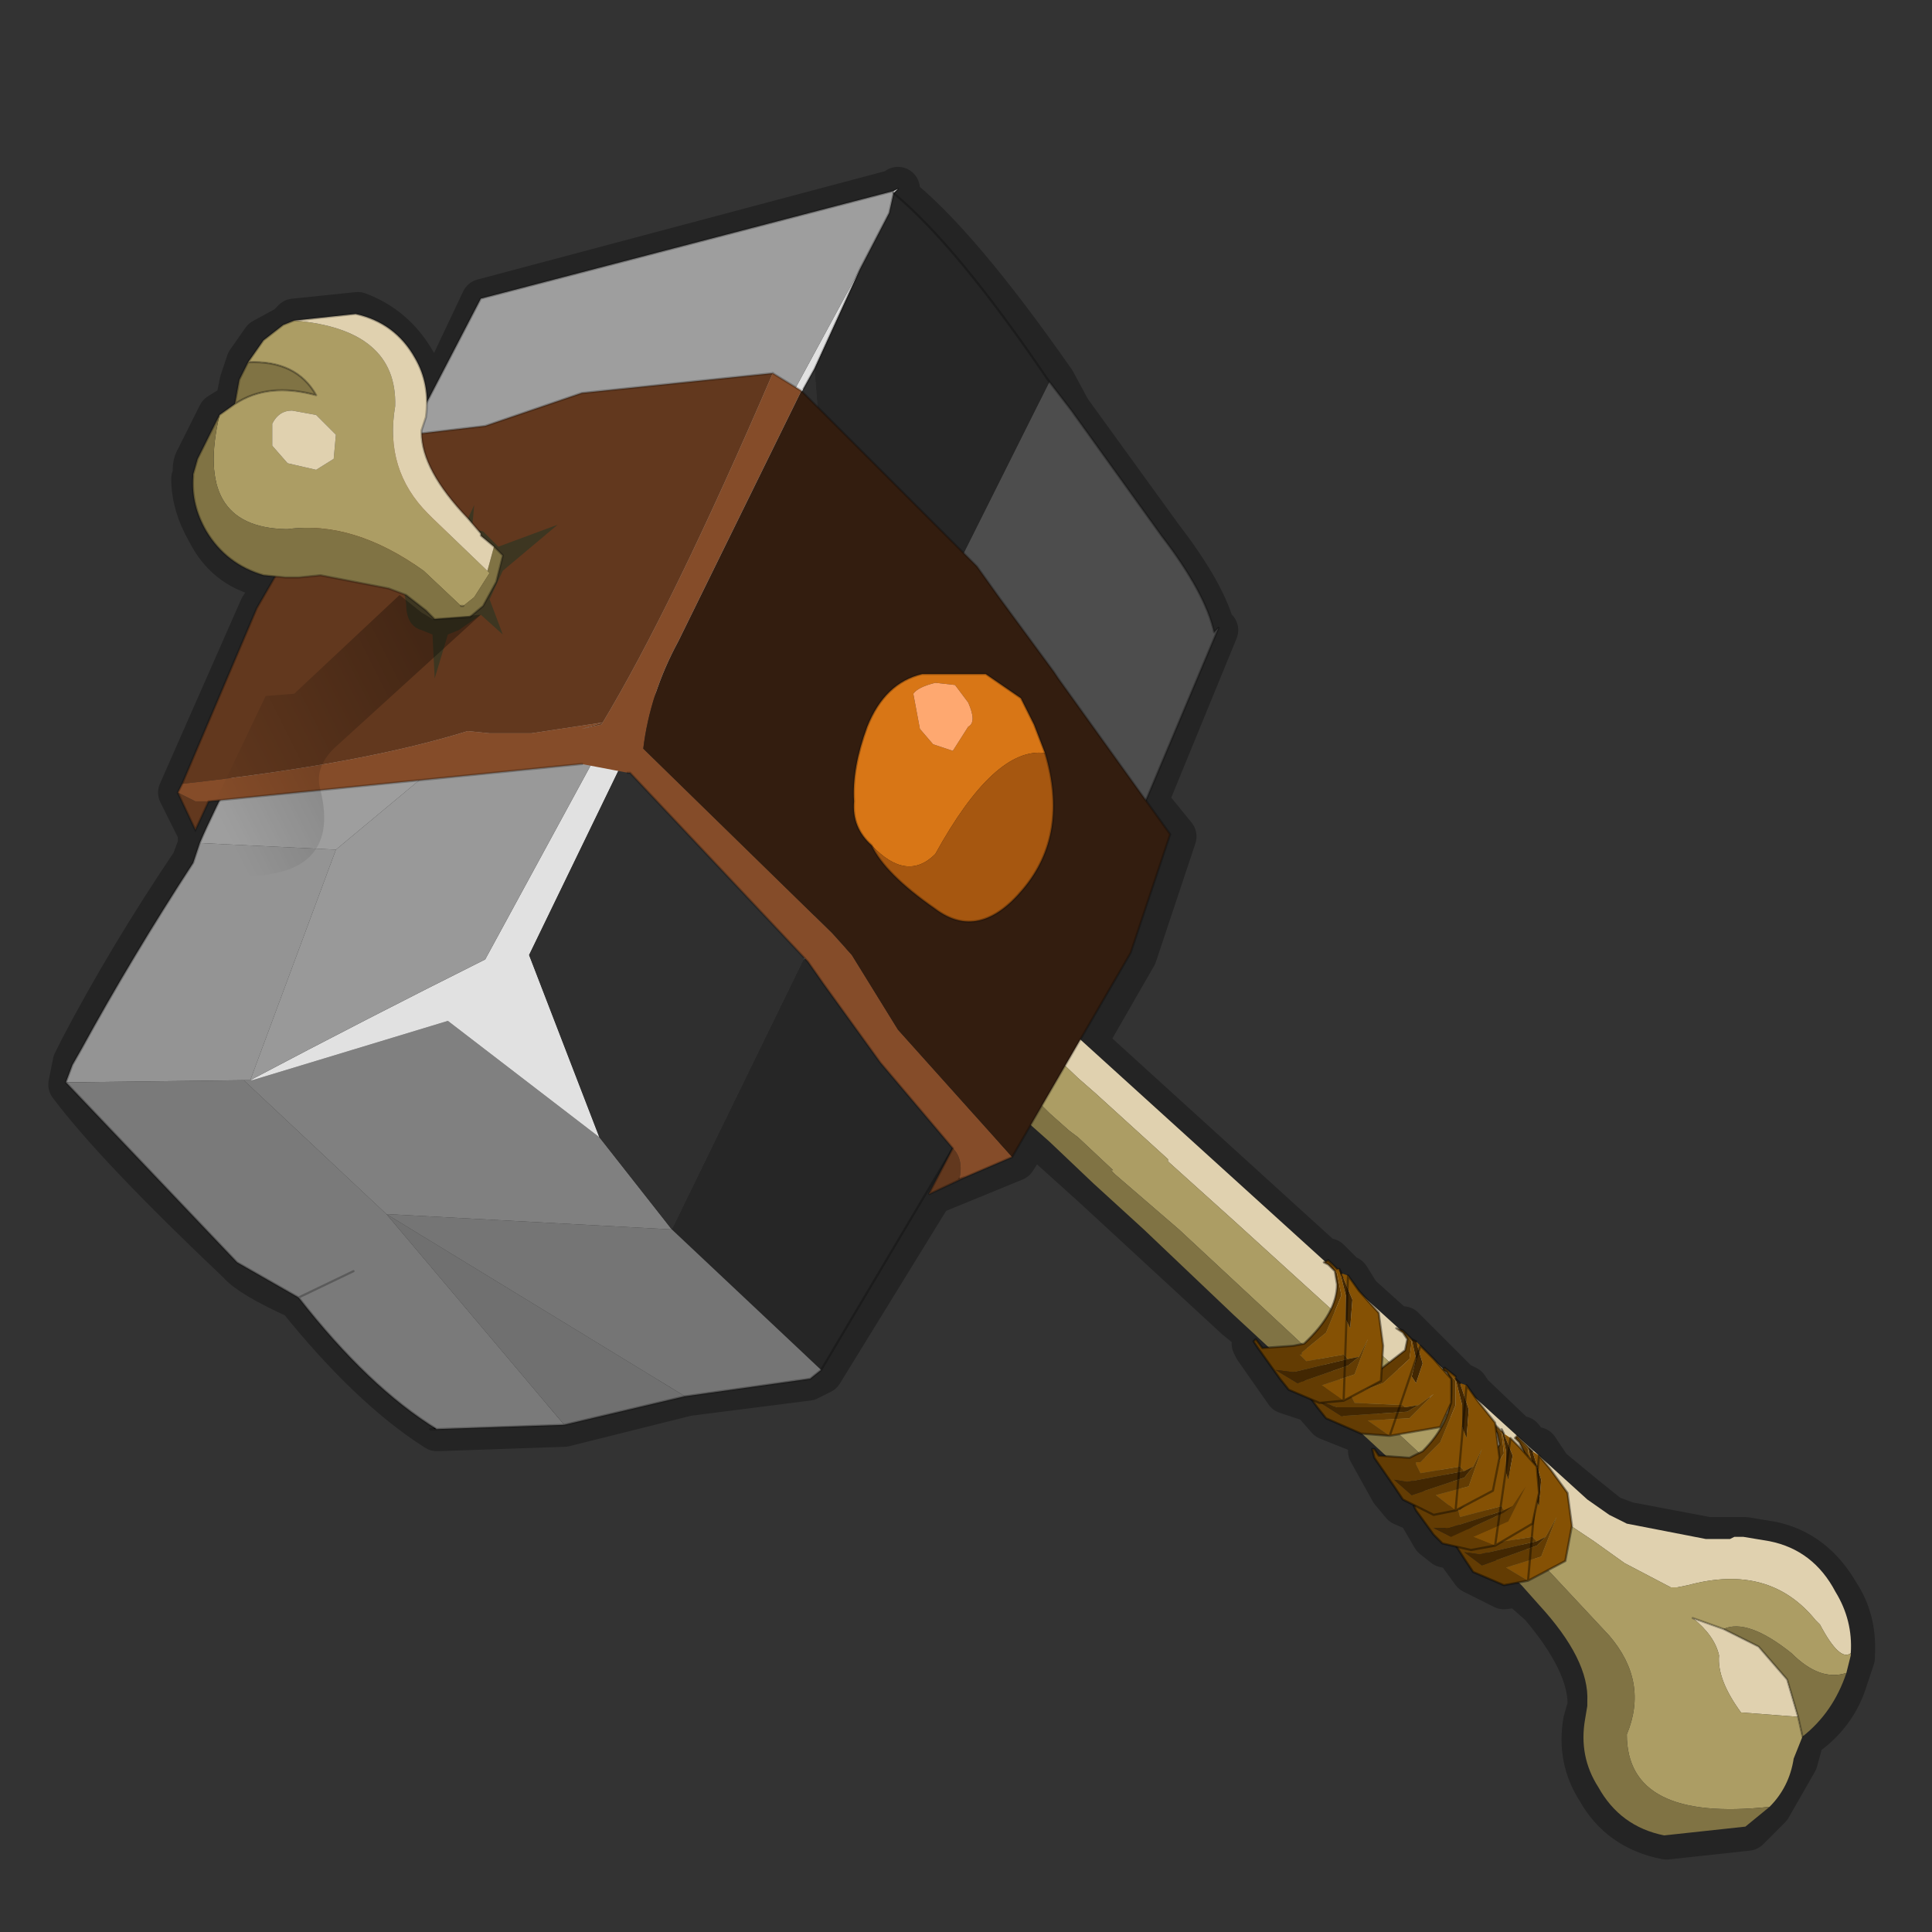 <?xml version="1.0" encoding="UTF-8" standalone="no"?>
<svg xmlns:xlink="http://www.w3.org/1999/xlink" height="440.0px" width="440.0px" xmlns="http://www.w3.org/2000/svg">
  <rect width="100%" height="100%" fill="#333333" stroke="none"/>
  <g transform="matrix(10.0, 0.0, 0.0, 10.0, 0.0, 0.0)">
    <use height="44.0" transform="matrix(1.0, 0.0, 0.0, 1.0, 0.0, 0.0)" width="44.0" xlink:href="#shape0"/>
  </g>
  <defs>
    <g id="shape0" transform="matrix(1.0, 0.0, 0.0, 1.0, 0.0, 0.0)">
      <path d="M44.0 34.3 L17.25 10.0 7.45 0.0 44.0 0.0 44.0 34.3 M0.0 21.15 L6.0 27.1 23.15 44.0 0.0 44.0 0.0 21.15" fill="#43adca" fill-opacity="0.0" fill-rule="evenodd" stroke="none"/>
      <path d="M9.95 32.55 L9.9 32.55 9.85 32.5 9.95 32.55" fill="#000000" fill-rule="evenodd" stroke="none"/>
      <path d="M9.95 32.55 Q8.45 31.6 6.8 29.55 5.7 29.05 5.45 28.75 2.65 26.1 1.6 24.7 L1.7 24.2 1.85 23.9 Q2.95 21.8 4.4 19.65 L4.55 19.25 4.6 19.2 4.55 19.1 4.95 18.2 4.85 18.25 4.55 18.95 4.1 18.05 5.95 13.85 6.4 13.15 6.0 13.1 Q5.15 12.9 4.75 12.1 4.4 11.5 4.4 10.9 L4.45 10.85 Q4.4 10.6 4.5 10.45 L5.0 9.45 5.4 9.2 5.5 8.7 5.65 8.25 6.0 7.75 6.55 7.45 6.7 7.3 8.15 7.15 Q8.95 7.45 9.4 8.2 9.8 8.85 9.7 9.5 L9.7 9.6 11.0 6.85 20.4 4.35 20.45 4.3 20.4 4.45 Q21.8 5.55 24.0 8.7 L24.35 9.35 26.45 12.25 Q27.45 13.55 27.65 14.4 L27.7 14.35 26.1 18.25 26.75 19.05 25.85 21.75 24.7 23.75 30.2 28.75 30.25 28.7 30.6 29.05 30.7 29.1 30.95 29.5 31.95 30.4 31.95 30.3 31.85 30.25 31.95 30.25 33.05 31.35 33.05 31.4 33.1 31.4 33.2 31.5 33.4 31.6 33.5 31.75 34.6 32.8 34.65 32.75 34.8 32.95 34.8 33.0 35.0 33.0 35.3 33.45 36.15 34.15 36.65 34.55 37.05 34.7 38.9 35.05 39.45 35.05 39.5 35.05 39.75 35.05 40.35 35.15 Q41.3 35.35 41.85 36.3 42.25 36.9 42.2 37.7 L42.2 37.75 42.05 38.2 Q41.8 39.05 41.05 39.55 L40.9 40.1 40.3 41.15 39.8 41.65 37.95 41.85 Q36.9 41.65 36.4 40.75 35.95 40.05 36.1 39.2 L36.2 38.85 36.2 38.8 Q36.2 37.85 35.1 36.55 L34.65 36.15 34.65 36.1 34.25 36.15 33.55 35.8 33.15 35.25 32.9 35.2 32.65 35.0 32.3 34.4 31.95 34.25 31.7 33.95 31.2 33.05 31.3 33.05 31.4 33.25 31.7 33.25 31.0 32.6 30.25 32.3 29.9 31.9 29.3 31.7 28.6 30.7 28.55 30.6 28.6 30.55 28.7 30.7 29.0 30.7 28.15 30.0 24.9 27.0 23.9 26.1 23.55 25.7 23.1 26.4 21.15 27.2 21.5 26.7 18.7 31.25 18.4 31.4 15.65 31.75 12.85 32.45 9.95 32.55 M21.8 26.15 L21.5 26.7" fill="none" stroke="#000000" stroke-linecap="round" stroke-linejoin="round" stroke-opacity="0.29" stroke-width="1.0"/>
      <path d="M42.15 37.65 Q41.9 37.85 41.45 37.0 L41.35 36.9 Q40.3 35.6 38.45 36.1 L38.2 36.15 38.05 36.15 37.0 35.6 36.3 35.1 35.7 34.7 34.65 33.7 33.6 32.8 28.1 27.8 26.6 26.45 26.6 26.4 24.95 24.9 24.55 24.55 23.5 23.55 23.75 22.9 36.15 34.15 36.65 34.5 37.05 34.7 38.85 35.05 39.4 35.05 39.5 35.0 39.7 35.0 40.3 35.1 Q41.3 35.3 41.8 36.25 42.2 36.9 42.15 37.65 M40.95 39.1 L39.65 39.0 Q39.1 38.25 39.15 37.7 39.05 37.25 38.55 36.85 L39.25 37.1 40.05 37.5 40.7 38.25 40.95 39.1" fill="#e0d1af" fill-rule="evenodd" stroke="none"/>
      <path d="M23.5 23.55 L24.55 24.55 24.95 24.9 26.6 26.4 26.6 26.45 28.1 27.8 33.6 32.8 34.65 33.7 35.7 34.7 36.3 35.1 37.0 35.6 38.05 36.15 38.2 36.15 38.45 36.1 Q40.3 35.6 41.35 36.9 L41.45 37.0 Q41.9 37.85 42.15 37.65 L42.15 37.7 42.05 38.1 Q41.45 38.3 40.8 37.65 39.8 36.85 39.25 37.1 L38.55 36.85 Q39.05 37.25 39.15 37.7 39.1 38.25 39.65 39.0 L40.95 39.1 41.05 39.55 40.85 40.05 Q40.75 40.7 40.3 41.15 37.05 41.5 37.05 39.5 37.55 38.3 36.65 37.25 L35.25 35.75 35.0 35.55 33.7 34.25 32.6 33.35 26.85 28.0 25.4 26.75 25.3 26.65 25.35 26.65 24.55 25.9 24.35 25.75 23.9 25.35 22.9 24.35 23.5 23.55" fill="#ac9d64" fill-rule="evenodd" stroke="none"/>
      <path d="M22.9 24.35 L23.9 25.35 24.35 25.75 24.55 25.9 25.35 26.65 25.3 26.65 25.4 26.75 26.85 28.0 32.6 33.35 33.7 34.25 35.0 35.55 35.25 35.75 36.65 37.25 Q37.55 38.3 37.05 39.5 37.05 41.5 40.3 41.15 L39.75 41.6 37.9 41.8 Q36.9 41.6 36.4 40.7 35.95 40.0 36.1 39.15 L36.15 38.85 36.15 38.75 Q36.2 37.8 35.05 36.55 L34.65 36.1 33.1 34.6 32.1 33.65 28.1 29.95 26.05 28.0 24.9 26.95 23.9 26.0 23.45 25.6 22.45 24.65 22.9 24.35 M41.05 39.55 L40.95 39.1 40.7 38.25 40.05 37.5 39.25 37.1 Q39.8 36.85 40.8 37.65 41.45 38.3 42.05 38.1 41.75 39.0 41.05 39.55" fill="#807344" fill-rule="evenodd" stroke="none"/>
      <path d="M21.4 22.5 L21.5 22.65 21.35 22.5 21.4 22.5" fill="#5f4521" fill-rule="evenodd" stroke="none"/>
      <path d="M41.05 39.55 L40.95 39.1 M38.55 36.85 L39.25 37.1 40.05 37.5 40.7 38.25 40.95 39.1" fill="none" stroke="#000000" stroke-linecap="round" stroke-linejoin="round" stroke-opacity="0.259" stroke-width="0.05"/>
      <path d="M5.7 24.6 L5.55 24.6 1.5 24.65 1.65 24.25 1.85 23.9 Q3.0 21.8 4.4 19.65 L4.55 19.2 7.65 19.35 5.7 24.6" fill="#949494" fill-rule="evenodd" stroke="none"/>
      <path d="M1.5 24.65 L5.55 24.6 8.8 27.65 12.85 32.45 9.85 32.55 9.95 32.55 Q8.4 31.6 6.8 29.55 L5.4 28.75 1.5 24.65 M8.05 28.95 L6.8 29.55 8.05 28.95" fill="#7a7a7a" fill-rule="evenodd" stroke="none"/>
      <path d="M9.85 32.55 L9.8 32.55 9.95 32.55 9.85 32.55 M20.35 4.35 L20.45 4.3 20.35 4.4 20.35 4.35" fill="#ffffff" fill-rule="evenodd" stroke="none"/>
      <path d="M8.8 27.65 L5.55 24.6 5.75 24.6 10.2 23.25 13.65 25.9 15.3 28.0 8.8 27.65" fill="#808080" fill-rule="evenodd" stroke="none"/>
      <path d="M5.55 24.6 L5.7 24.6 Q8.35 23.2 11.05 21.85 L16.35 12.1 19.6 6.1 18.55 8.4 18.3 8.85 12.05 21.75 13.65 25.9 10.2 23.25 5.75 24.6 5.55 24.6" fill="#e1e1e1" fill-rule="evenodd" stroke="none"/>
      <path d="M5.7 24.6 L7.65 19.35 16.35 12.1 11.05 21.85 Q8.35 23.2 5.7 24.6" fill="#999999" fill-rule="evenodd" stroke="none"/>
      <path d="M18.7 31.2 L15.3 28.0 18.3 21.85 25.35 20.0 18.7 31.2 M19.3 17.9 L18.55 8.4 19.6 6.1 20.25 4.85 20.35 4.4 Q21.8 5.6 23.9 8.7 L19.3 17.9" fill="#262626" fill-rule="evenodd" stroke="none"/>
      <path d="M7.65 19.35 L4.55 19.2 Q5.05 18.0 7.7 13.05 L10.95 6.8 20.35 4.35 20.35 4.4 20.25 4.85 19.6 6.1 16.35 12.1 7.65 19.35" fill="#9e9e9e" fill-rule="evenodd" stroke="none"/>
      <path d="M12.85 32.45 L8.8 27.65 15.6 31.8 12.85 32.45" fill="#707070" fill-rule="evenodd" stroke="none"/>
      <path d="M8.8 27.65 L15.3 28.0 18.7 31.2 18.45 31.4 15.6 31.8 8.8 27.65" fill="#757575" fill-rule="evenodd" stroke="none"/>
      <path d="M15.3 28.0 L13.65 25.9 12.05 21.75 18.3 8.85 18.55 8.4 19.3 17.9 18.3 21.85 15.3 28.0" fill="#2f2f2f" fill-rule="evenodd" stroke="none"/>
      <path d="M18.3 21.85 L19.3 17.9 23.9 8.7 24.4 9.35 26.45 12.2 Q27.45 13.5 27.65 14.4 L27.75 14.3 25.35 20.0 18.3 21.85" fill="#4d4d4d" fill-rule="evenodd" stroke="none"/>
      <path d="M4.55 19.2 L4.4 19.65 Q3.0 21.8 1.85 23.9 L1.65 24.25 1.5 24.65 5.4 28.75 6.8 29.55 8.05 28.95 M20.35 4.35 L10.95 6.8 7.7 13.05 Q5.05 18.0 4.55 19.2 M9.85 32.55 L12.85 32.45 15.6 31.8 18.45 31.4 18.7 31.2 25.35 20.0 27.75 14.3 27.65 14.4 Q27.45 13.5 26.45 12.2 L24.4 9.35 23.9 8.7 M9.95 32.55 L9.8 32.55 9.85 32.55 9.95 32.55 Q8.4 31.6 6.8 29.55 M20.35 4.35 L20.45 4.3 20.35 4.4 Q21.8 5.6 23.9 8.7 M20.35 4.4 L20.35 4.35" fill="none" stroke="#000000" stroke-linecap="round" stroke-linejoin="round" stroke-opacity="0.251" stroke-width="0.05"/>
      <path d="M18.55 8.4 L18.3 8.85 M19.6 6.1 L20.25 4.85 20.35 4.4 M18.55 8.4 L19.6 6.1" fill="none" stroke="#000000" stroke-linecap="square" stroke-linejoin="miter" stroke-miterlimit="3.0" stroke-opacity="0.251" stroke-width="0.05"/>
      <path d="M22.0 26.8 L21.15 27.2 21.7 26.15 Q21.95 26.4 21.85 26.85 L22.0 26.8 M4.75 18.25 L4.45 18.9 4.05 18.05 4.45 18.25 4.75 18.25 M4.15 17.85 L5.85 13.85 8.05 10.05 11.05 9.7 13.25 8.95 17.6 8.5 Q15.3 13.85 13.7 16.5 L13.25 16.6 13.75 16.45 12.1 16.7 11.15 16.7 10.65 16.65 Q8.25 17.4 4.15 17.85" fill="#62381e" fill-rule="evenodd" stroke="none"/>
      <path d="M17.6 8.5 L18.25 8.9 15.45 14.6 Q14.8 15.8 14.65 17.05 L18.95 21.25 19.4 21.75 20.45 23.45 23.05 26.35 22.0 26.8 21.85 26.85 Q21.95 26.4 21.7 26.15 L20.05 24.2 18.75 22.4 18.4 21.9 14.35 17.6 14.3 17.6 13.25 17.4 4.75 18.25 4.45 18.25 4.05 18.05 4.15 17.85 Q8.25 17.4 10.65 16.65 L11.15 16.7 12.1 16.7 13.75 16.45 13.25 16.6 13.7 16.5 Q15.3 13.85 17.6 8.5" fill="#854c29" fill-rule="evenodd" stroke="none"/>
      <path d="M18.25 8.9 L22.25 12.9 22.75 13.6 24.0 15.3 24.1 15.45 26.65 19.0 25.75 21.7 23.05 26.35 20.45 23.45 19.4 21.75 18.95 21.25 14.65 17.05 Q14.8 15.8 15.45 14.6 L18.25 8.9 M24.1 15.45 L24.0 15.3 24.1 15.45" fill="#331d0f" fill-rule="evenodd" stroke="none"/>
      <path d="M17.6 8.5 L18.25 8.9 22.25 12.9 22.75 13.6 24.0 15.3 24.1 15.45 26.65 19.0 25.75 21.7 23.05 26.35 22.0 26.8 21.15 27.2 21.7 26.15 20.05 24.2 18.75 22.4 18.4 21.9 14.35 17.6 14.3 17.6 M13.25 17.4 L4.75 18.25 4.45 18.9 4.05 18.05 4.15 17.85 5.85 13.85 8.05 10.05 11.05 9.7 13.25 8.95 17.6 8.5 M24.0 15.3 L24.1 15.45 M22.0 26.8 L21.85 26.85" fill="none" stroke="#000000" stroke-linecap="square" stroke-linejoin="miter" stroke-miterlimit="3.0" stroke-opacity="0.251" stroke-width="0.05"/>
      <path d="M23.8 17.15 Q22.65 17.0 21.3 19.45 20.65 20.1 19.85 19.25 19.4 18.85 19.45 18.25 19.4 17.5 19.75 16.55 20.15 15.55 21.0 15.35 L22.45 15.35 23.25 15.9 23.55 16.5 23.8 17.15 M21.25 16.95 L21.7 17.1 22.05 16.55 Q22.25 16.45 22.05 16.0 L21.75 15.6 21.3 15.55 Q20.9 15.65 20.8 15.8 L20.95 16.6 21.25 16.95" fill="#d87616" fill-rule="evenodd" stroke="none"/>
      <path d="M19.85 19.25 Q20.65 20.1 21.3 19.45 22.65 17.0 23.8 17.15 24.35 19.0 23.3 20.25 22.3 21.45 21.3 20.7 20.15 19.9 19.85 19.25" fill="#a65710" fill-rule="evenodd" stroke="none"/>
      <path d="M21.25 16.95 L20.95 16.6 20.8 15.8 Q20.9 15.65 21.3 15.55 L21.75 15.6 22.05 16.0 Q22.25 16.45 22.05 16.55 L21.7 17.1 21.25 16.95" fill="#fea870" fill-rule="evenodd" stroke="none"/>
      <path d="M23.8 17.15 L23.55 16.5 23.25 15.9 22.45 15.35 21.0 15.35 Q20.15 15.55 19.75 16.55 19.4 17.5 19.45 18.25 19.4 18.85 19.85 19.25 20.15 19.9 21.3 20.7 22.3 21.45 23.3 20.25 24.35 19.0 23.8 17.15 Z" fill="none" stroke="#000000" stroke-linecap="square" stroke-linejoin="miter" stroke-miterlimit="3.0" stroke-opacity="0.251" stroke-width="0.05"/>
      <path d="M12.7 11.95 L11.45 13.0 11.15 13.65 11.45 14.45 10.95 14.0 10.45 14.35 10.2 14.45 9.9 15.45 9.85 14.45 9.6 14.35 Q9.25 14.25 9.25 13.75 L9.2 13.45 8.2 13.25 9.25 13.25 9.45 12.8 10.2 12.15 10.55 12.05 10.8 11.5 10.75 12.05 11.0 12.1 11.35 12.45 12.7 11.95" fill="#3d3621" fill-rule="evenodd" stroke="none"/>
      <path d="M5.0 9.45 L5.35 9.2 Q6.1 8.7 7.2 9.0 6.75 8.2 5.65 8.25 L6.0 7.75 6.45 7.4 6.7 7.3 Q9.05 7.5 9.0 9.25 8.75 10.7 9.75 11.7 L9.85 11.8 11.15 13.05 10.8 13.6 10.55 13.8 10.5 13.8 9.65 13.0 Q8.05 11.85 6.55 12.05 L6.5 12.05 Q4.4 12.0 5.0 9.45 M7.6 10.45 L7.65 9.9 7.2 9.45 6.65 9.35 Q6.35 9.35 6.2 9.65 L6.2 10.15 6.55 10.55 7.2 10.7 7.6 10.45" fill="#ac9d64" fill-rule="evenodd" stroke="none"/>
      <path d="M11.25 12.45 L11.45 12.65 11.3 13.25 11.0 13.8 10.7 14.05 9.9 14.1 9.7 13.9 9.25 13.55 8.85 13.4 7.3 13.1 6.8 13.15 6.75 13.15 6.5 13.15 6.0 13.1 Q5.15 12.85 4.7 12.1 4.35 11.5 4.4 10.85 L4.4 10.8 4.5 10.45 5.0 9.45 Q4.4 12.0 6.5 12.05 L6.55 12.05 Q8.05 11.85 9.65 13.0 L10.5 13.8 10.55 13.8 10.8 13.6 11.15 13.05 11.1 13.0 11.25 12.45 M5.35 9.2 L5.45 8.65 5.65 8.25 Q6.75 8.2 7.2 9.0 6.1 8.7 5.35 9.2" fill="#807344" fill-rule="evenodd" stroke="none"/>
      <path d="M6.7 7.3 L8.1 7.15 Q9.0 7.35 9.45 8.15 9.8 8.75 9.7 9.5 L9.6 9.8 9.6 9.85 Q9.6 10.7 10.65 11.8 L10.95 12.15 10.95 12.2 11.25 12.45 11.1 13.0 11.15 13.05 9.85 11.8 9.75 11.7 Q8.75 10.7 9.0 9.25 9.05 7.5 6.7 7.3 M7.6 10.45 L7.2 10.7 6.55 10.55 6.2 10.15 6.2 9.65 Q6.35 9.35 6.65 9.35 L7.2 9.45 7.65 9.9 7.6 10.45" fill="#e0d1af" fill-rule="evenodd" stroke="none"/>
      <path d="M11.25 12.45 L11.45 12.65 11.3 13.25 11.0 13.8 10.7 14.05 9.9 14.1 9.7 13.9 9.25 13.55 8.85 13.4 7.3 13.1 6.8 13.15 6.75 13.15 6.5 13.15 6.0 13.1 Q5.15 12.85 4.7 12.1 4.35 11.5 4.4 10.85 L4.4 10.8 4.5 10.45 5.0 9.45 5.35 9.2 5.45 8.65 5.65 8.25 6.0 7.75 6.45 7.4 6.7 7.3 8.1 7.15 Q9.0 7.35 9.45 8.15 9.8 8.75 9.7 9.5 L9.6 9.8 9.6 9.85 Q9.6 10.7 10.65 11.8 L10.95 12.15 10.95 12.2 11.25 12.45 M10.55 13.8 L10.5 13.8 M5.65 8.25 Q6.75 8.2 7.2 9.0 6.1 8.7 5.35 9.2" fill="none" stroke="#000000" stroke-linecap="round" stroke-linejoin="round" stroke-opacity="0.259" stroke-width="0.05"/>
      <path d="M35.05 34.3 L35.0 34.35 35.05 34.3" fill="#a08966" fill-rule="evenodd" stroke="none"/>
      <path d="M34.55 32.7 L34.8 32.95 34.95 33.55 34.95 34.1 35.05 34.3 35.0 34.35 35.05 34.3 35.1 33.7 34.9 33.05 35.05 33.15 35.3 33.45 35.7 34.0 35.8 34.75 35.65 35.55 34.8 36.0 34.3 35.7 35.1 35.45 35.45 34.55 35.2 35.0 35.0 35.1 34.9 35.0 33.95 35.15 33.85 34.95 33.85 34.9 33.95 34.95 34.45 34.45 34.85 33.6 34.8 33.0 34.55 32.7" fill="#855104" fill-rule="evenodd" stroke="none"/>
      <path d="M34.8 36.0 L34.25 36.1 33.55 35.8 33.35 35.5 32.9 34.8 32.85 34.65 32.9 34.65 33.0 34.8 33.75 34.8 34.0 34.65 Q34.7 34.0 34.75 33.3 L34.7 33.05 34.6 32.85 34.5 32.75 34.55 32.7 34.8 33.0 34.85 33.6 34.45 34.45 33.95 34.95 33.85 34.9 33.85 34.95 33.95 35.15 34.9 35.0 35.0 35.1 33.7 35.4 33.35 35.35 33.75 35.65 35.0 35.2 35.2 35.0 35.45 34.55 35.1 35.45 34.3 35.7 34.8 36.0" fill="#633c03" fill-rule="evenodd" stroke="none"/>
      <path d="M34.8 32.95 L34.9 33.05 35.1 33.7 35.05 34.3 34.95 34.1 34.95 33.55 34.8 32.95 M35.2 35.0 L35.0 35.2 33.75 35.65 33.35 35.35 33.7 35.4 35.0 35.1 35.2 35.0" fill="#422702" fill-rule="evenodd" stroke="none"/>
      <path d="M34.8 36.0 L34.25 36.1 33.55 35.8 33.35 35.5 32.9 34.8 32.85 34.65 32.9 34.65 33.0 34.8 33.75 34.8 34.0 34.65 Q34.7 34.0 34.75 33.3 L34.7 33.05 34.6 32.85 34.5 32.75 34.55 32.7 34.8 32.95 34.9 33.05 M35.05 33.15 L35.3 33.45 35.7 34.0 35.8 34.75 35.65 35.55 34.8 36.0 Z" fill="none" stroke="#000000" stroke-linecap="round" stroke-linejoin="round" stroke-opacity="0.4" stroke-width="0.05"/>
      <path d="M34.35 33.7 L34.3 33.75 34.35 33.7" fill="#a08966" fill-rule="evenodd" stroke="none"/>
      <path d="M34.0 32.4 L34.2 32.6 34.2 32.55 34.3 33.05 34.3 33.55 34.35 33.7 34.3 33.75 34.35 33.7 34.45 33.15 34.25 32.65 34.4 32.75 34.6 32.95 35.0 33.4 35.05 34.0 34.9 34.7 34.05 35.2 33.55 35.0 34.35 34.65 34.75 33.85 34.45 34.3 34.25 34.4 34.2 34.3 33.25 34.55 33.2 34.35 33.25 34.4 33.75 33.9 34.25 33.1 34.2 32.65 34.0 32.4" fill="#855104" fill-rule="evenodd" stroke="none"/>
      <path d="M34.05 35.2 L33.5 35.3 32.85 35.15 32.65 34.95 32.25 34.4 32.2 34.3 32.3 34.25 32.4 34.35 33.05 34.3 Q33.2 34.2 33.3 34.15 L34.15 32.9 34.1 32.65 34.0 32.5 33.9 32.45 34.0 32.4 34.2 32.65 34.25 33.1 33.75 33.9 33.25 34.4 33.2 34.35 33.25 34.55 34.2 34.3 34.25 34.4 33.0 34.8 32.65 34.8 33.05 35.0 34.25 34.45 34.45 34.3 34.75 33.85 34.35 34.65 33.55 35.0 34.05 35.2" fill="#633c03" fill-rule="evenodd" stroke="none"/>
      <path d="M34.2 32.55 L34.25 32.65 34.45 33.15 34.35 33.7 34.3 33.55 34.3 33.05 34.2 32.55 M34.45 34.3 L34.25 34.45 33.05 35.0 32.65 34.8 33.0 34.8 34.25 34.4 34.45 34.3" fill="#422702" fill-rule="evenodd" stroke="none"/>
      <path d="M34.05 35.2 L33.5 35.3 32.85 35.15 32.65 34.95 32.25 34.4 32.2 34.3 32.3 34.25 32.4 34.35 33.05 34.3 Q33.2 34.2 33.3 34.15 L34.15 32.9 34.1 32.65 34.0 32.5 33.9 32.45 34.0 32.4 34.2 32.6 M34.2 32.55 L34.25 32.65 M34.4 32.75 L34.6 32.95 35.0 33.4 35.05 34.0 34.9 34.7 34.05 35.2 Z" fill="none" stroke="#000000" stroke-linecap="round" stroke-linejoin="round" stroke-opacity="0.4" stroke-width="0.05"/>
      <path d="M33.4 32.75 L33.35 32.75 33.4 32.75" fill="#a08966" fill-rule="evenodd" stroke="none"/>
      <path d="M32.9 31.15 L33.15 31.35 33.15 31.4 33.3 32.0 33.3 32.5 33.4 32.75 33.35 32.75 33.4 32.75 33.45 32.1 33.25 31.5 33.4 31.55 33.65 31.9 34.05 32.4 34.15 33.2 34.0 33.95 33.15 34.4 32.7 34.05 33.45 33.85 33.75 33.0 33.55 33.4 33.35 33.5 33.25 33.4 32.35 33.55 32.25 33.35 32.25 33.3 32.35 33.3 32.8 32.85 33.15 32.0 33.15 31.45 32.9 31.15" fill="#855104" fill-rule="evenodd" stroke="none"/>
      <path d="M33.15 34.4 L32.65 34.5 31.95 34.15 31.75 33.85 31.3 33.2 31.25 33.0 31.3 33.0 31.4 33.15 32.1 33.2 32.4 33.05 Q33.05 32.4 33.05 31.7 L33.05 31.45 32.95 31.25 32.85 31.2 32.9 31.15 33.15 31.45 33.15 32.0 32.8 32.85 32.35 33.3 32.25 33.3 32.25 33.35 32.35 33.55 33.25 33.4 33.35 33.5 32.05 33.75 31.75 33.7 32.15 34.05 33.35 33.65 33.55 33.4 33.75 33.0 33.45 33.85 32.7 34.05 33.15 34.4" fill="#633c03" fill-rule="evenodd" stroke="none"/>
      <path d="M33.15 31.4 L33.25 31.5 33.45 32.1 33.4 32.75 33.3 32.5 33.3 32.0 33.15 31.4 M33.55 33.4 L33.35 33.65 32.15 34.05 31.75 33.7 32.05 33.75 33.35 33.5 33.55 33.4" fill="#422702" fill-rule="evenodd" stroke="none"/>
      <path d="M33.15 34.4 L32.65 34.5 31.95 34.15 31.75 33.85 31.3 33.2 31.25 33.0 31.3 33.0 31.4 33.15 32.1 33.2 32.4 33.05 Q33.05 32.4 33.05 31.7 L33.05 31.45 32.95 31.25 32.85 31.2 32.9 31.15 33.15 31.35 M33.15 31.4 L33.25 31.5 M33.4 31.55 L33.65 31.9 34.05 32.4 34.15 33.2 34.0 33.95 33.15 34.4 Z" fill="none" stroke="#000000" stroke-linecap="round" stroke-linejoin="round" stroke-opacity="0.4" stroke-width="0.05"/>
      <path d="M32.25 31.5 L32.2 31.55 32.25 31.5" fill="#a08966" fill-rule="evenodd" stroke="none"/>
      <path d="M31.95 30.3 L32.15 30.5 32.25 30.95 32.15 31.35 32.25 31.5 32.2 31.55 32.25 31.5 32.4 31.05 32.25 30.55 32.35 30.65 32.65 30.95 33.05 31.4 33.05 31.95 32.8 32.5 31.65 32.7 31.15 32.35 32.1 32.3 32.65 31.75 32.3 32.0 32.0 32.05 31.95 32.0 30.85 31.95 30.75 31.75 30.8 31.75 31.5 31.5 32.1 30.95 32.15 30.55 31.95 30.3" fill="#855104" fill-rule="evenodd" stroke="none"/>
      <path d="M31.65 32.7 L31.0 32.65 30.2 32.3 30.0 32.05 29.6 31.5 29.55 31.35 29.65 31.35 29.7 31.5 30.55 31.65 30.9 31.6 32.0 30.75 32.05 30.5 31.95 30.35 31.8 30.25 31.95 30.3 32.15 30.55 32.1 30.95 31.5 31.5 30.8 31.75 30.75 31.75 30.85 31.95 31.95 32.0 32.0 32.05 30.45 32.05 30.0 31.9 30.55 32.25 32.05 32.15 32.3 32.0 32.65 31.75 32.1 32.3 31.15 32.35 31.65 32.7" fill="#633c03" fill-rule="evenodd" stroke="none"/>
      <path d="M32.15 30.5 L32.25 30.55 32.4 31.05 32.25 31.5 32.15 31.35 32.25 30.95 32.15 30.5 M32.3 32.0 L32.05 32.15 30.55 32.25 30.0 31.9 30.45 32.05 32.0 32.05 32.3 32.0" fill="#422702" fill-rule="evenodd" stroke="none"/>
      <path d="M31.65 32.7 L31.0 32.65 30.2 32.3 30.0 32.05 29.6 31.5 29.55 31.35 29.65 31.35 29.7 31.5 30.55 31.65 30.9 31.6 32.0 30.75 32.05 30.5 31.95 30.35 31.8 30.25 31.95 30.3 32.15 30.5 32.25 30.55 M32.35 30.65 L32.65 30.95 33.05 31.4 33.05 31.95 32.8 32.5 31.65 32.7 Z" fill="none" stroke="#000000" stroke-linecap="round" stroke-linejoin="round" stroke-opacity="0.4" stroke-width="0.05"/>
      <path d="M30.75 30.25 L30.75 30.3 30.75 30.25" fill="#a08966" fill-rule="evenodd" stroke="none"/>
      <path d="M30.25 28.7 L30.45 28.9 30.5 28.9 30.65 29.5 30.65 30.05 30.75 30.25 30.75 30.3 30.75 30.25 30.8 29.6 30.55 29.0 30.7 29.05 30.95 29.4 31.4 29.9 31.5 30.65 31.45 31.45 30.6 31.9 30.1 31.55 30.85 31.3 31.15 30.5 30.95 30.9 30.7 30.95 30.6 30.85 29.75 31.0 29.6 30.85 29.65 30.85 29.65 30.8 30.2 30.35 30.55 29.5 30.45 29.0 30.25 28.7" fill="#855104" fill-rule="evenodd" stroke="none"/>
      <path d="M30.6 31.9 L30.05 31.95 29.35 31.65 29.15 31.4 28.65 30.7 28.55 30.55 28.6 30.5 28.75 30.7 29.45 30.65 29.7 30.6 Q30.45 29.9 30.45 29.25 L30.4 28.95 30.25 28.8 30.15 28.75 30.25 28.7 30.45 29.0 30.55 29.5 30.2 30.35 29.65 30.8 29.65 30.85 29.6 30.85 29.75 31.0 30.6 30.85 30.7 30.95 29.45 31.25 29.05 31.2 29.55 31.5 30.7 31.1 30.95 30.9 31.15 30.5 30.85 31.3 30.1 31.55 30.6 31.9" fill="#633c03" fill-rule="evenodd" stroke="none"/>
      <path d="M30.5 28.9 L30.55 29.0 30.8 29.6 30.75 30.25 30.65 30.05 30.65 29.5 30.5 28.9 M30.95 30.9 L30.7 31.1 29.55 31.5 29.05 31.2 29.45 31.25 30.7 30.95 30.95 30.9" fill="#422702" fill-rule="evenodd" stroke="none"/>
      <path d="M30.6 31.9 L30.05 31.95 29.35 31.65 29.15 31.4 28.65 30.7 28.55 30.55 28.6 30.5 28.75 30.7 29.45 30.65 29.7 30.6 Q30.45 29.9 30.45 29.25 L30.4 28.95 30.25 28.8 30.15 28.75 30.25 28.7 30.45 28.9 M30.5 28.9 L30.55 29.0 M30.7 29.05 L30.95 29.4 31.4 29.9 31.5 30.65 31.45 31.45 30.6 31.9 Z" fill="none" stroke="#000000" stroke-linecap="round" stroke-linejoin="round" stroke-opacity="0.4" stroke-width="0.05"/>
      <path d="M9.1 13.55 L9.6 13.95 9.85 14.1 10.95 14.0 7.6 17.05 Q7.15 17.5 7.3 18.0 7.8 20.05 5.3 19.95 L4.5 19.1 6.05 15.85 6.7 15.8 9.1 13.55" fill="url(#gradient0)" fill-rule="evenodd" stroke="none"/>
    </g>
    <linearGradient gradientTransform="matrix(-0.003, 0.002, -0.001, -0.002, 7.45, 17.0)" gradientUnits="userSpaceOnUse" id="gradient0" spreadMethod="pad" x1="-819.2" x2="819.2">
      <stop offset="0.0" stop-color="#000000" stop-opacity="0.302"/>
      <stop offset="1.0" stop-color="#000000" stop-opacity="0.0"/>
    </linearGradient>
  </defs>
</svg>
